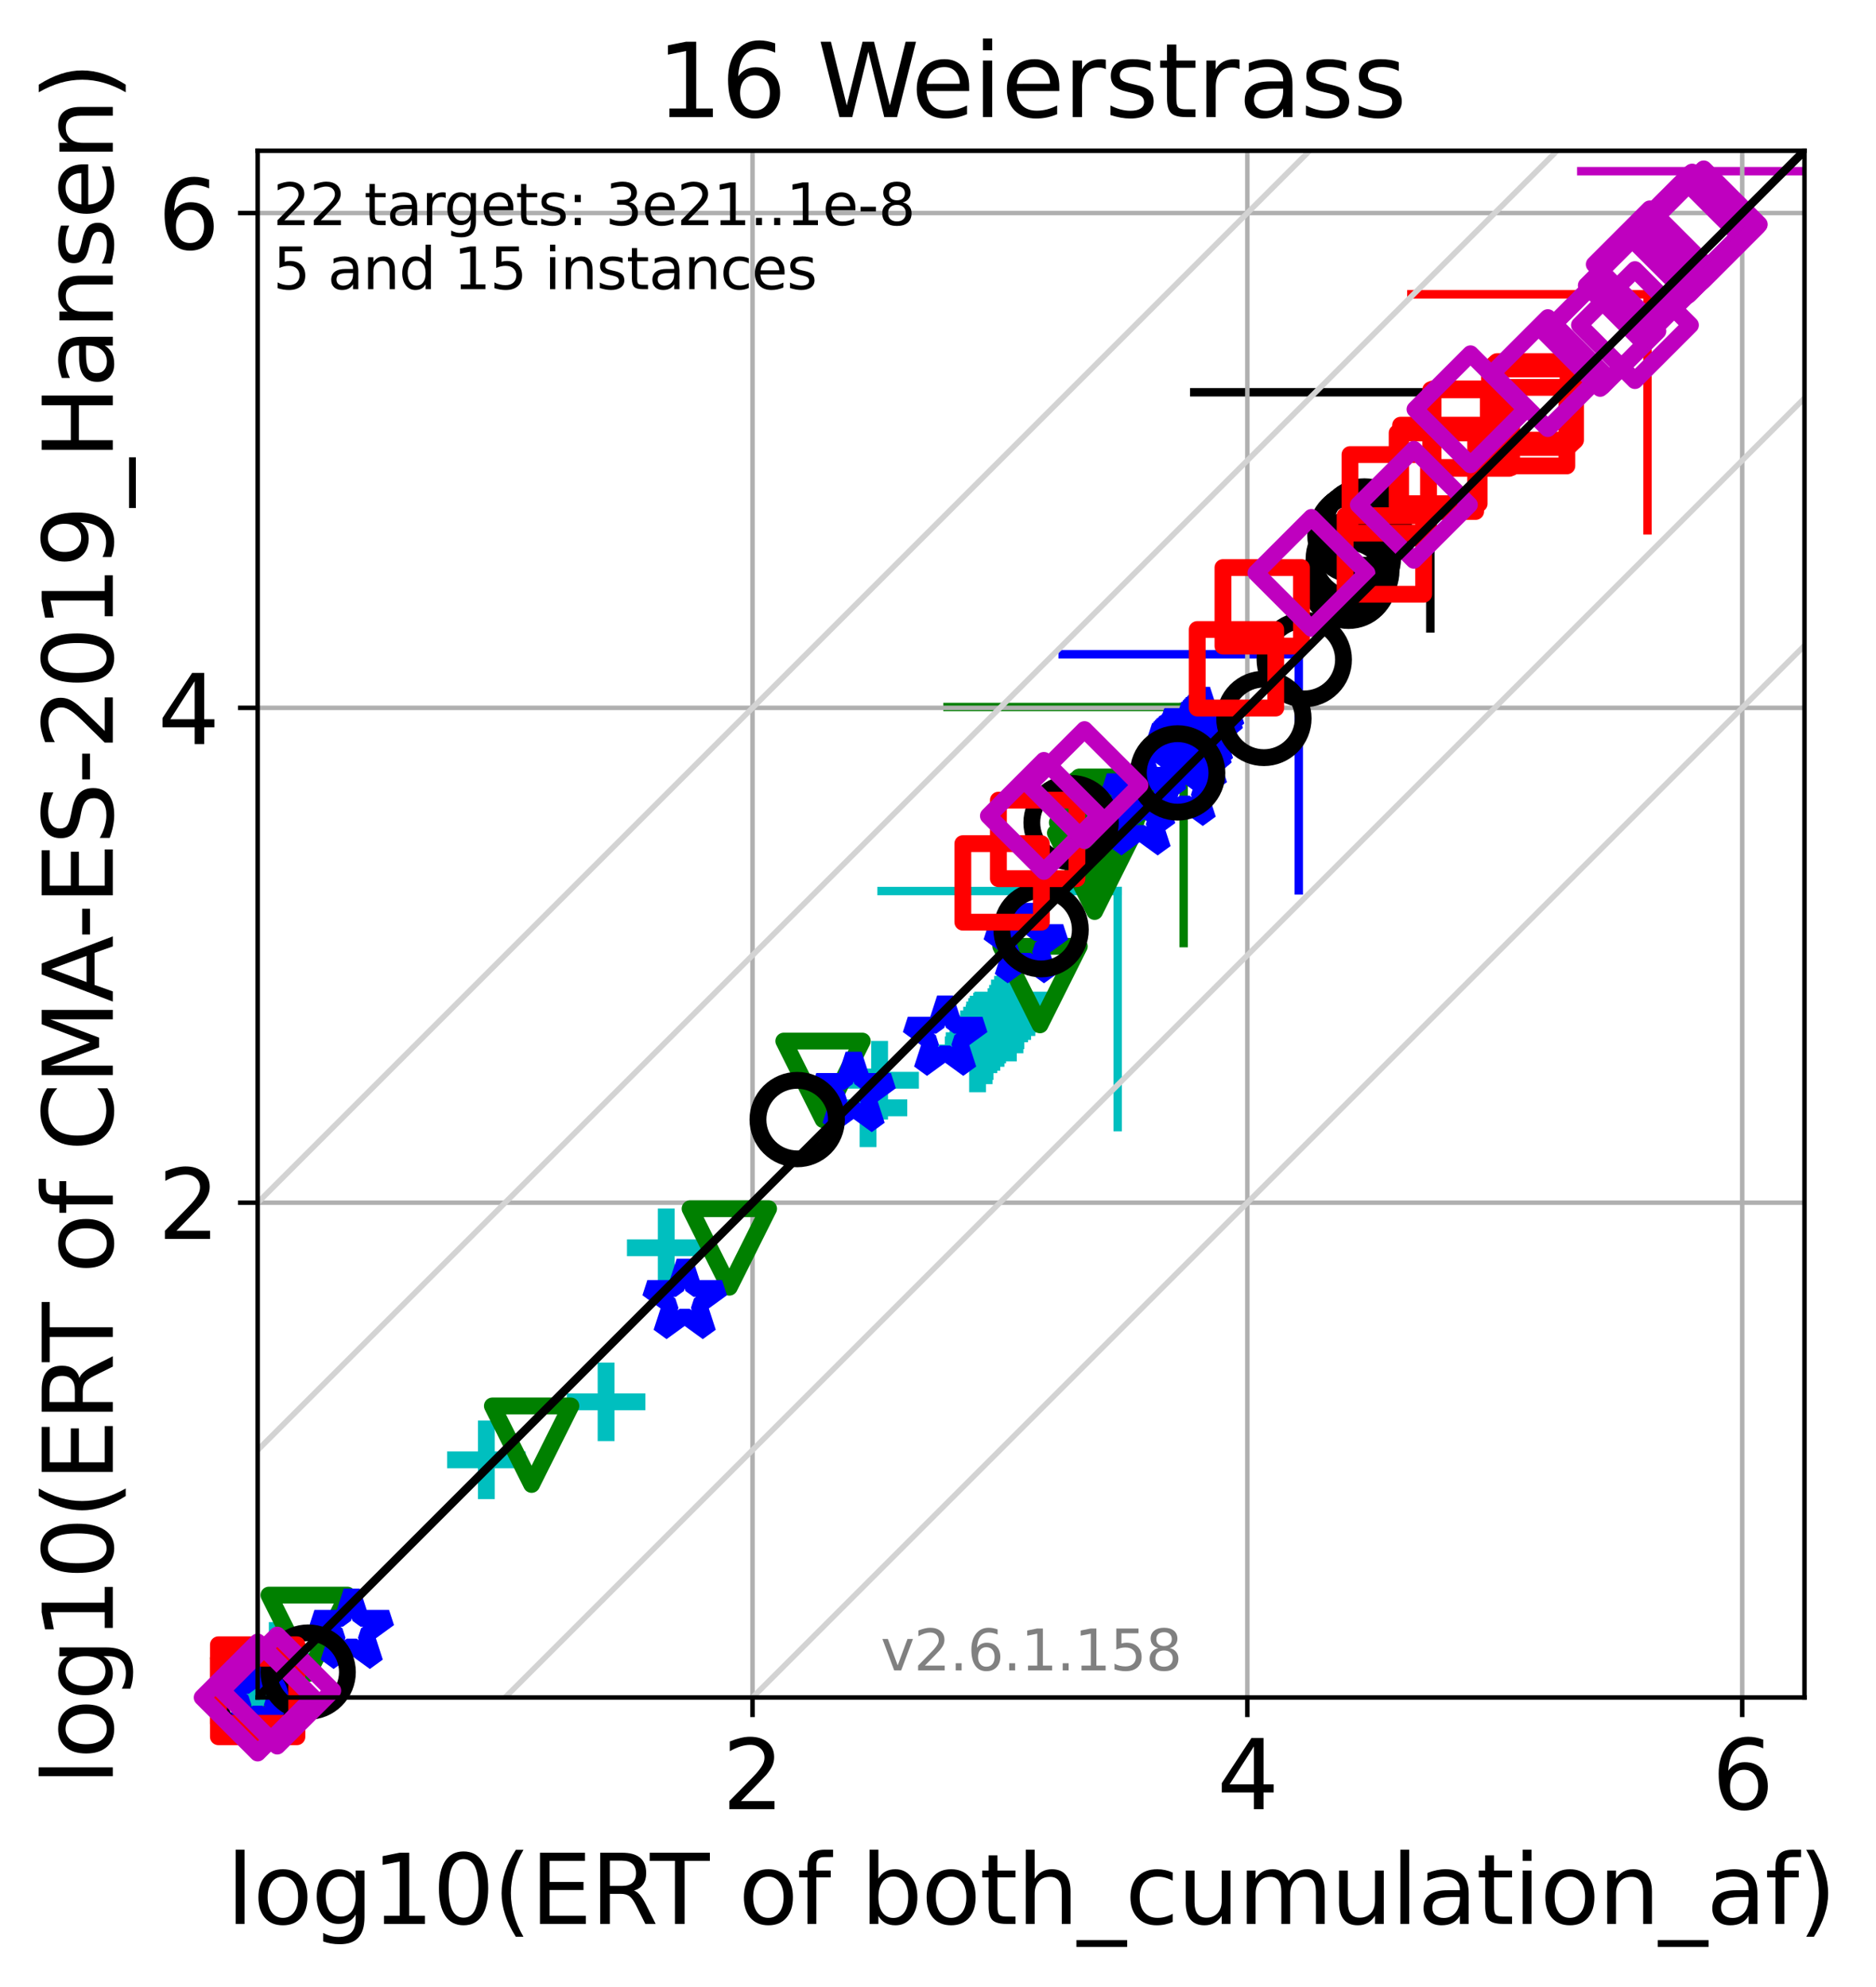 <?xml version="1.0" encoding="utf-8" standalone="no"?>
<!DOCTYPE svg PUBLIC "-//W3C//DTD SVG 1.1//EN"
  "http://www.w3.org/Graphics/SVG/1.1/DTD/svg11.dtd">
<svg xmlns:xlink="http://www.w3.org/1999/xlink" width="334.494pt" height="354.256pt" viewBox="0 0 334.494 354.256" xmlns="http://www.w3.org/2000/svg" version="1.1">
 <defs>
  <style type="text/css">*{stroke-linejoin: round; stroke-linecap: butt}</style>
 </defs>
 <g id="figure_1">
  <g id="patch_1">
   <path d="M 0 354.256 
L 334.494 354.256 
L 334.494 0 
L 0 0 
z
" style="fill: #ffffff"/>
  </g>
  <g id="axes_1">
   <g id="patch_2">
    <path d="M 45.942 302.677 
L 321.742 302.677 
L 321.742 26.877 
L 45.942 26.877 
z
" style="fill: #ffffff"/>
   </g>
   <g id="line2d_1">
    <path d="M 199.286 200.975 
L 199.286 158.878 
" clip-path="url(#pe7273e11bd)" style="fill: none; stroke: #00bfbf; stroke-width: 1.5; stroke-linecap: square"/>
   </g>
   <g id="line2d_2">
    <path d="M 157.189 158.878 
L 199.286 158.878 
" clip-path="url(#pe7273e11bd)" style="fill: none; stroke: #00bfbf; stroke-width: 1.5; stroke-linecap: square"/>
   </g>
   <g id="line2d_3">
    <path d="M 211.044 168.161 
L 211.044 126.064 
" clip-path="url(#pe7273e11bd)" style="fill: none; stroke: #008000; stroke-width: 1.5; stroke-linecap: square"/>
   </g>
   <g id="line2d_4">
    <path d="M 168.947 126.064 
L 211.044 126.064 
" clip-path="url(#pe7273e11bd)" style="fill: none; stroke: #008000; stroke-width: 1.5; stroke-linecap: square"/>
   </g>
   <g id="line2d_5">
    <path d="M 231.573 158.761 
L 231.573 116.664 
" clip-path="url(#pe7273e11bd)" style="fill: none; stroke: #0000ff; stroke-width: 1.5; stroke-linecap: square"/>
   </g>
   <g id="line2d_6">
    <path d="M 189.477 116.664 
L 231.573 116.664 
" clip-path="url(#pe7273e11bd)" style="fill: none; stroke: #0000ff; stroke-width: 1.5; stroke-linecap: square"/>
   </g>
   <g id="line2d_7">
    <path d="M 255.03 112.048 
L 255.03 69.951 
" clip-path="url(#pe7273e11bd)" style="fill: none; stroke: #000000; stroke-width: 1.5; stroke-linecap: square"/>
   </g>
   <g id="line2d_8">
    <path d="M 212.933 69.951 
L 255.03 69.951 
" clip-path="url(#pe7273e11bd)" style="fill: none; stroke: #000000; stroke-width: 1.5; stroke-linecap: square"/>
   </g>
   <g id="line2d_9">
    <path d="M 293.747 94.568 
L 293.747 52.471 
" clip-path="url(#pe7273e11bd)" style="fill: none; stroke: #ff0000; stroke-width: 1.5; stroke-linecap: square"/>
   </g>
   <g id="line2d_10">
    <path d="M 251.65 52.471 
L 293.747 52.471 
" clip-path="url(#pe7273e11bd)" style="fill: none; stroke: #ff0000; stroke-width: 1.5; stroke-linecap: square"/>
   </g>
   <g id="line2d_11">
    <path d="M 324.041 72.622 
L 324.041 30.525 
" clip-path="url(#pe7273e11bd)" style="fill: none; stroke: #bf00bf; stroke-width: 1.5; stroke-linecap: square"/>
   </g>
   <g id="line2d_12">
    <path d="M 281.944 30.525 
L 324.041 30.525 
" clip-path="url(#pe7273e11bd)" style="fill: none; stroke: #bf00bf; stroke-width: 1.5; stroke-linecap: square"/>
   </g>
   <g id="matplotlib.axis_1">
    <g id="xtick_1">
     <g id="line2d_13">
      <path d="M 134.173 302.677 
L 134.173 26.877 
" clip-path="url(#pe7273e11bd)" style="fill: none; stroke: #b0b0b0; stroke-width: 0.8; stroke-linecap: square"/>
     </g>
     <g id="line2d_14">
      <defs>
       <path id="m36f0581bdf" d="M 0 0 
L 0 3.5 
" style="stroke: #000000; stroke-width: 0.8"/>
      </defs>
      <g>
       <use xlink:href="#m36f0581bdf" x="134.173" y="302.677" style="stroke: #000000; stroke-width: 0.8"/>
      </g>
     </g>
     <g id="text_1">
      <!-- 2 -->
      <g transform="translate(128.765 322.595)scale(0.17 -0.17)">
       <defs>
        <path id="DejaVuSans-32" d="M 1228 531 
L 3431 531 
L 3431 0 
L 469 0 
L 469 531 
Q 828 903 1448 1529 
Q 2069 2156 2228 2338 
Q 2531 2678 2651 2914 
Q 2772 3150 2772 3378 
Q 2772 3750 2511 3984 
Q 2250 4219 1831 4219 
Q 1534 4219 1204 4116 
Q 875 4013 500 3803 
L 500 4441 
Q 881 4594 1212 4672 
Q 1544 4750 1819 4750 
Q 2544 4750 2975 4387 
Q 3406 4025 3406 3419 
Q 3406 3131 3298 2873 
Q 3191 2616 2906 2266 
Q 2828 2175 2409 1742 
Q 1991 1309 1228 531 
z
" transform="scale(0.016)"/>
       </defs>
       <use xlink:href="#DejaVuSans-32"/>
      </g>
     </g>
    </g>
    <g id="xtick_2">
     <g id="line2d_15">
      <path d="M 222.404 302.677 
L 222.404 26.877 
" clip-path="url(#pe7273e11bd)" style="fill: none; stroke: #b0b0b0; stroke-width: 0.8; stroke-linecap: square"/>
     </g>
     <g id="line2d_16">
      <g>
       <use xlink:href="#m36f0581bdf" x="222.404" y="302.677" style="stroke: #000000; stroke-width: 0.8"/>
      </g>
     </g>
     <g id="text_2">
      <!-- 4 -->
      <g transform="translate(216.996 322.595)scale(0.17 -0.17)">
       <defs>
        <path id="DejaVuSans-34" d="M 2419 4116 
L 825 1625 
L 2419 1625 
L 2419 4116 
z
M 2253 4666 
L 3047 4666 
L 3047 1625 
L 3713 1625 
L 3713 1100 
L 3047 1100 
L 3047 0 
L 2419 0 
L 2419 1100 
L 313 1100 
L 313 1709 
L 2253 4666 
z
" transform="scale(0.016)"/>
       </defs>
       <use xlink:href="#DejaVuSans-34"/>
      </g>
     </g>
    </g>
    <g id="xtick_3">
     <g id="line2d_17">
      <path d="M 310.635 302.677 
L 310.635 26.877 
" clip-path="url(#pe7273e11bd)" style="fill: none; stroke: #b0b0b0; stroke-width: 0.8; stroke-linecap: square"/>
     </g>
     <g id="line2d_18">
      <g>
       <use xlink:href="#m36f0581bdf" x="310.635" y="302.677" style="stroke: #000000; stroke-width: 0.8"/>
      </g>
     </g>
     <g id="text_3">
      <!-- 6 -->
      <g transform="translate(305.227 322.595)scale(0.17 -0.17)">
       <defs>
        <path id="DejaVuSans-36" d="M 2113 2584 
Q 1688 2584 1439 2293 
Q 1191 2003 1191 1497 
Q 1191 994 1439 701 
Q 1688 409 2113 409 
Q 2538 409 2786 701 
Q 3034 994 3034 1497 
Q 3034 2003 2786 2293 
Q 2538 2584 2113 2584 
z
M 3366 4563 
L 3366 3988 
Q 3128 4100 2886 4159 
Q 2644 4219 2406 4219 
Q 1781 4219 1451 3797 
Q 1122 3375 1075 2522 
Q 1259 2794 1537 2939 
Q 1816 3084 2150 3084 
Q 2853 3084 3261 2657 
Q 3669 2231 3669 1497 
Q 3669 778 3244 343 
Q 2819 -91 2113 -91 
Q 1303 -91 875 529 
Q 447 1150 447 2328 
Q 447 3434 972 4092 
Q 1497 4750 2381 4750 
Q 2619 4750 2861 4703 
Q 3103 4656 3366 4563 
z
" transform="scale(0.016)"/>
       </defs>
       <use xlink:href="#DejaVuSans-36"/>
      </g>
     </g>
    </g>
    <g id="text_4">
     <!-- log10(ERT of both_cumulation_af) -->
     <g transform="translate(40.39 343.047)scale(0.17 -0.17)">
      <defs>
       <path id="DejaVuSans-6c" d="M 603 4863 
L 1178 4863 
L 1178 0 
L 603 0 
L 603 4863 
z
" transform="scale(0.016)"/>
       <path id="DejaVuSans-6f" d="M 1959 3097 
Q 1497 3097 1228 2736 
Q 959 2375 959 1747 
Q 959 1119 1226 758 
Q 1494 397 1959 397 
Q 2419 397 2687 759 
Q 2956 1122 2956 1747 
Q 2956 2369 2687 2733 
Q 2419 3097 1959 3097 
z
M 1959 3584 
Q 2709 3584 3137 3096 
Q 3566 2609 3566 1747 
Q 3566 888 3137 398 
Q 2709 -91 1959 -91 
Q 1206 -91 779 398 
Q 353 888 353 1747 
Q 353 2609 779 3096 
Q 1206 3584 1959 3584 
z
" transform="scale(0.016)"/>
       <path id="DejaVuSans-67" d="M 2906 1791 
Q 2906 2416 2648 2759 
Q 2391 3103 1925 3103 
Q 1463 3103 1205 2759 
Q 947 2416 947 1791 
Q 947 1169 1205 825 
Q 1463 481 1925 481 
Q 2391 481 2648 825 
Q 2906 1169 2906 1791 
z
M 3481 434 
Q 3481 -459 3084 -895 
Q 2688 -1331 1869 -1331 
Q 1566 -1331 1297 -1286 
Q 1028 -1241 775 -1147 
L 775 -588 
Q 1028 -725 1275 -790 
Q 1522 -856 1778 -856 
Q 2344 -856 2625 -561 
Q 2906 -266 2906 331 
L 2906 616 
Q 2728 306 2450 153 
Q 2172 0 1784 0 
Q 1141 0 747 490 
Q 353 981 353 1791 
Q 353 2603 747 3093 
Q 1141 3584 1784 3584 
Q 2172 3584 2450 3431 
Q 2728 3278 2906 2969 
L 2906 3500 
L 3481 3500 
L 3481 434 
z
" transform="scale(0.016)"/>
       <path id="DejaVuSans-31" d="M 794 531 
L 1825 531 
L 1825 4091 
L 703 3866 
L 703 4441 
L 1819 4666 
L 2450 4666 
L 2450 531 
L 3481 531 
L 3481 0 
L 794 0 
L 794 531 
z
" transform="scale(0.016)"/>
       <path id="DejaVuSans-30" d="M 2034 4250 
Q 1547 4250 1301 3770 
Q 1056 3291 1056 2328 
Q 1056 1369 1301 889 
Q 1547 409 2034 409 
Q 2525 409 2770 889 
Q 3016 1369 3016 2328 
Q 3016 3291 2770 3770 
Q 2525 4250 2034 4250 
z
M 2034 4750 
Q 2819 4750 3233 4129 
Q 3647 3509 3647 2328 
Q 3647 1150 3233 529 
Q 2819 -91 2034 -91 
Q 1250 -91 836 529 
Q 422 1150 422 2328 
Q 422 3509 836 4129 
Q 1250 4750 2034 4750 
z
" transform="scale(0.016)"/>
       <path id="DejaVuSans-28" d="M 1984 4856 
Q 1566 4138 1362 3434 
Q 1159 2731 1159 2009 
Q 1159 1288 1364 580 
Q 1569 -128 1984 -844 
L 1484 -844 
Q 1016 -109 783 600 
Q 550 1309 550 2009 
Q 550 2706 781 3412 
Q 1013 4119 1484 4856 
L 1984 4856 
z
" transform="scale(0.016)"/>
       <path id="DejaVuSans-45" d="M 628 4666 
L 3578 4666 
L 3578 4134 
L 1259 4134 
L 1259 2753 
L 3481 2753 
L 3481 2222 
L 1259 2222 
L 1259 531 
L 3634 531 
L 3634 0 
L 628 0 
L 628 4666 
z
" transform="scale(0.016)"/>
       <path id="DejaVuSans-52" d="M 2841 2188 
Q 3044 2119 3236 1894 
Q 3428 1669 3622 1275 
L 4263 0 
L 3584 0 
L 2988 1197 
Q 2756 1666 2539 1819 
Q 2322 1972 1947 1972 
L 1259 1972 
L 1259 0 
L 628 0 
L 628 4666 
L 2053 4666 
Q 2853 4666 3247 4331 
Q 3641 3997 3641 3322 
Q 3641 2881 3436 2590 
Q 3231 2300 2841 2188 
z
M 1259 4147 
L 1259 2491 
L 2053 2491 
Q 2509 2491 2742 2702 
Q 2975 2913 2975 3322 
Q 2975 3731 2742 3939 
Q 2509 4147 2053 4147 
L 1259 4147 
z
" transform="scale(0.016)"/>
       <path id="DejaVuSans-54" d="M -19 4666 
L 3928 4666 
L 3928 4134 
L 2272 4134 
L 2272 0 
L 1638 0 
L 1638 4134 
L -19 4134 
L -19 4666 
z
" transform="scale(0.016)"/>
       <path id="DejaVuSans-20" transform="scale(0.016)"/>
       <path id="DejaVuSans-66" d="M 2375 4863 
L 2375 4384 
L 1825 4384 
Q 1516 4384 1395 4259 
Q 1275 4134 1275 3809 
L 1275 3500 
L 2222 3500 
L 2222 3053 
L 1275 3053 
L 1275 0 
L 697 0 
L 697 3053 
L 147 3053 
L 147 3500 
L 697 3500 
L 697 3744 
Q 697 4328 969 4595 
Q 1241 4863 1831 4863 
L 2375 4863 
z
" transform="scale(0.016)"/>
       <path id="DejaVuSans-62" d="M 3116 1747 
Q 3116 2381 2855 2742 
Q 2594 3103 2138 3103 
Q 1681 3103 1420 2742 
Q 1159 2381 1159 1747 
Q 1159 1113 1420 752 
Q 1681 391 2138 391 
Q 2594 391 2855 752 
Q 3116 1113 3116 1747 
z
M 1159 2969 
Q 1341 3281 1617 3432 
Q 1894 3584 2278 3584 
Q 2916 3584 3314 3078 
Q 3713 2572 3713 1747 
Q 3713 922 3314 415 
Q 2916 -91 2278 -91 
Q 1894 -91 1617 61 
Q 1341 213 1159 525 
L 1159 0 
L 581 0 
L 581 4863 
L 1159 4863 
L 1159 2969 
z
" transform="scale(0.016)"/>
       <path id="DejaVuSans-74" d="M 1172 4494 
L 1172 3500 
L 2356 3500 
L 2356 3053 
L 1172 3053 
L 1172 1153 
Q 1172 725 1289 603 
Q 1406 481 1766 481 
L 2356 481 
L 2356 0 
L 1766 0 
Q 1100 0 847 248 
Q 594 497 594 1153 
L 594 3053 
L 172 3053 
L 172 3500 
L 594 3500 
L 594 4494 
L 1172 4494 
z
" transform="scale(0.016)"/>
       <path id="DejaVuSans-68" d="M 3513 2113 
L 3513 0 
L 2938 0 
L 2938 2094 
Q 2938 2591 2744 2837 
Q 2550 3084 2163 3084 
Q 1697 3084 1428 2787 
Q 1159 2491 1159 1978 
L 1159 0 
L 581 0 
L 581 4863 
L 1159 4863 
L 1159 2956 
Q 1366 3272 1645 3428 
Q 1925 3584 2291 3584 
Q 2894 3584 3203 3211 
Q 3513 2838 3513 2113 
z
" transform="scale(0.016)"/>
       <path id="DejaVuSans-5f" d="M 3263 -1063 
L 3263 -1509 
L -63 -1509 
L -63 -1063 
L 3263 -1063 
z
" transform="scale(0.016)"/>
       <path id="DejaVuSans-63" d="M 3122 3366 
L 3122 2828 
Q 2878 2963 2633 3030 
Q 2388 3097 2138 3097 
Q 1578 3097 1268 2742 
Q 959 2388 959 1747 
Q 959 1106 1268 751 
Q 1578 397 2138 397 
Q 2388 397 2633 464 
Q 2878 531 3122 666 
L 3122 134 
Q 2881 22 2623 -34 
Q 2366 -91 2075 -91 
Q 1284 -91 818 406 
Q 353 903 353 1747 
Q 353 2603 823 3093 
Q 1294 3584 2113 3584 
Q 2378 3584 2631 3529 
Q 2884 3475 3122 3366 
z
" transform="scale(0.016)"/>
       <path id="DejaVuSans-75" d="M 544 1381 
L 544 3500 
L 1119 3500 
L 1119 1403 
Q 1119 906 1312 657 
Q 1506 409 1894 409 
Q 2359 409 2629 706 
Q 2900 1003 2900 1516 
L 2900 3500 
L 3475 3500 
L 3475 0 
L 2900 0 
L 2900 538 
Q 2691 219 2414 64 
Q 2138 -91 1772 -91 
Q 1169 -91 856 284 
Q 544 659 544 1381 
z
M 1991 3584 
L 1991 3584 
z
" transform="scale(0.016)"/>
       <path id="DejaVuSans-6d" d="M 3328 2828 
Q 3544 3216 3844 3400 
Q 4144 3584 4550 3584 
Q 5097 3584 5394 3201 
Q 5691 2819 5691 2113 
L 5691 0 
L 5113 0 
L 5113 2094 
Q 5113 2597 4934 2840 
Q 4756 3084 4391 3084 
Q 3944 3084 3684 2787 
Q 3425 2491 3425 1978 
L 3425 0 
L 2847 0 
L 2847 2094 
Q 2847 2600 2669 2842 
Q 2491 3084 2119 3084 
Q 1678 3084 1418 2786 
Q 1159 2488 1159 1978 
L 1159 0 
L 581 0 
L 581 3500 
L 1159 3500 
L 1159 2956 
Q 1356 3278 1631 3431 
Q 1906 3584 2284 3584 
Q 2666 3584 2933 3390 
Q 3200 3197 3328 2828 
z
" transform="scale(0.016)"/>
       <path id="DejaVuSans-61" d="M 2194 1759 
Q 1497 1759 1228 1600 
Q 959 1441 959 1056 
Q 959 750 1161 570 
Q 1363 391 1709 391 
Q 2188 391 2477 730 
Q 2766 1069 2766 1631 
L 2766 1759 
L 2194 1759 
z
M 3341 1997 
L 3341 0 
L 2766 0 
L 2766 531 
Q 2569 213 2275 61 
Q 1981 -91 1556 -91 
Q 1019 -91 701 211 
Q 384 513 384 1019 
Q 384 1609 779 1909 
Q 1175 2209 1959 2209 
L 2766 2209 
L 2766 2266 
Q 2766 2663 2505 2880 
Q 2244 3097 1772 3097 
Q 1472 3097 1187 3025 
Q 903 2953 641 2809 
L 641 3341 
Q 956 3463 1253 3523 
Q 1550 3584 1831 3584 
Q 2591 3584 2966 3190 
Q 3341 2797 3341 1997 
z
" transform="scale(0.016)"/>
       <path id="DejaVuSans-69" d="M 603 3500 
L 1178 3500 
L 1178 0 
L 603 0 
L 603 3500 
z
M 603 4863 
L 1178 4863 
L 1178 4134 
L 603 4134 
L 603 4863 
z
" transform="scale(0.016)"/>
       <path id="DejaVuSans-6e" d="M 3513 2113 
L 3513 0 
L 2938 0 
L 2938 2094 
Q 2938 2591 2744 2837 
Q 2550 3084 2163 3084 
Q 1697 3084 1428 2787 
Q 1159 2491 1159 1978 
L 1159 0 
L 581 0 
L 581 3500 
L 1159 3500 
L 1159 2956 
Q 1366 3272 1645 3428 
Q 1925 3584 2291 3584 
Q 2894 3584 3203 3211 
Q 3513 2838 3513 2113 
z
" transform="scale(0.016)"/>
       <path id="DejaVuSans-29" d="M 513 4856 
L 1013 4856 
Q 1481 4119 1714 3412 
Q 1947 2706 1947 2009 
Q 1947 1309 1714 600 
Q 1481 -109 1013 -844 
L 513 -844 
Q 928 -128 1133 580 
Q 1338 1288 1338 2009 
Q 1338 2731 1133 3434 
Q 928 4138 513 4856 
z
" transform="scale(0.016)"/>
      </defs>
      <use xlink:href="#DejaVuSans-6c"/>
      <use xlink:href="#DejaVuSans-6f" x="27.783"/>
      <use xlink:href="#DejaVuSans-67" x="88.965"/>
      <use xlink:href="#DejaVuSans-31" x="152.441"/>
      <use xlink:href="#DejaVuSans-30" x="216.064"/>
      <use xlink:href="#DejaVuSans-28" x="279.688"/>
      <use xlink:href="#DejaVuSans-45" x="318.701"/>
      <use xlink:href="#DejaVuSans-52" x="381.885"/>
      <use xlink:href="#DejaVuSans-54" x="444.117"/>
      <use xlink:href="#DejaVuSans-20" x="505.201"/>
      <use xlink:href="#DejaVuSans-6f" x="536.988"/>
      <use xlink:href="#DejaVuSans-66" x="598.17"/>
      <use xlink:href="#DejaVuSans-20" x="633.375"/>
      <use xlink:href="#DejaVuSans-62" x="665.162"/>
      <use xlink:href="#DejaVuSans-6f" x="728.639"/>
      <use xlink:href="#DejaVuSans-74" x="789.82"/>
      <use xlink:href="#DejaVuSans-68" x="829.029"/>
      <use xlink:href="#DejaVuSans-5f" x="892.408"/>
      <use xlink:href="#DejaVuSans-63" x="942.408"/>
      <use xlink:href="#DejaVuSans-75" x="997.389"/>
      <use xlink:href="#DejaVuSans-6d" x="1060.768"/>
      <use xlink:href="#DejaVuSans-75" x="1158.18"/>
      <use xlink:href="#DejaVuSans-6c" x="1221.559"/>
      <use xlink:href="#DejaVuSans-61" x="1249.342"/>
      <use xlink:href="#DejaVuSans-74" x="1310.621"/>
      <use xlink:href="#DejaVuSans-69" x="1349.83"/>
      <use xlink:href="#DejaVuSans-6f" x="1377.613"/>
      <use xlink:href="#DejaVuSans-6e" x="1438.795"/>
      <use xlink:href="#DejaVuSans-5f" x="1502.174"/>
      <use xlink:href="#DejaVuSans-61" x="1552.174"/>
      <use xlink:href="#DejaVuSans-66" x="1613.453"/>
      <use xlink:href="#DejaVuSans-29" x="1648.658"/>
     </g>
    </g>
   </g>
   <g id="matplotlib.axis_2">
    <g id="ytick_1">
     <g id="line2d_19">
      <path d="M 45.942 214.446 
L 321.742 214.446 
" clip-path="url(#pe7273e11bd)" style="fill: none; stroke: #b0b0b0; stroke-width: 0.8; stroke-linecap: square"/>
     </g>
     <g id="line2d_20">
      <defs>
       <path id="mf1c62b281d" d="M 0 0 
L -3.5 0 
" style="stroke: #000000; stroke-width: 0.8"/>
      </defs>
      <g>
       <use xlink:href="#mf1c62b281d" x="45.942" y="214.446" style="stroke: #000000; stroke-width: 0.8"/>
      </g>
     </g>
     <g id="text_5">
      <!-- 2 -->
      <g transform="translate(28.126 220.905)scale(0.17 -0.17)">
       <use xlink:href="#DejaVuSans-32"/>
      </g>
     </g>
    </g>
    <g id="ytick_2">
     <g id="line2d_21">
      <path d="M 45.942 126.215 
L 321.742 126.215 
" clip-path="url(#pe7273e11bd)" style="fill: none; stroke: #b0b0b0; stroke-width: 0.8; stroke-linecap: square"/>
     </g>
     <g id="line2d_22">
      <g>
       <use xlink:href="#mf1c62b281d" x="45.942" y="126.215" style="stroke: #000000; stroke-width: 0.8"/>
      </g>
     </g>
     <g id="text_6">
      <!-- 4 -->
      <g transform="translate(28.126 132.674)scale(0.17 -0.17)">
       <use xlink:href="#DejaVuSans-34"/>
      </g>
     </g>
    </g>
    <g id="ytick_3">
     <g id="line2d_23">
      <path d="M 45.942 37.984 
L 321.742 37.984 
" clip-path="url(#pe7273e11bd)" style="fill: none; stroke: #b0b0b0; stroke-width: 0.8; stroke-linecap: square"/>
     </g>
     <g id="line2d_24">
      <g>
       <use xlink:href="#mf1c62b281d" x="45.942" y="37.984" style="stroke: #000000; stroke-width: 0.8"/>
      </g>
     </g>
     <g id="text_7">
      <!-- 6 -->
      <g transform="translate(28.126 44.443)scale(0.17 -0.17)">
       <use xlink:href="#DejaVuSans-36"/>
      </g>
     </g>
    </g>
    <g id="text_8">
     <!-- log10(ERT of CMA-ES-2019_Hansen) -->
     <g transform="translate(20.117 318.342)rotate(-90)scale(0.17 -0.17)">
      <defs>
       <path id="DejaVuSans-43" d="M 4122 4306 
L 4122 3641 
Q 3803 3938 3442 4084 
Q 3081 4231 2675 4231 
Q 1875 4231 1450 3742 
Q 1025 3253 1025 2328 
Q 1025 1406 1450 917 
Q 1875 428 2675 428 
Q 3081 428 3442 575 
Q 3803 722 4122 1019 
L 4122 359 
Q 3791 134 3420 21 
Q 3050 -91 2638 -91 
Q 1578 -91 968 557 
Q 359 1206 359 2328 
Q 359 3453 968 4101 
Q 1578 4750 2638 4750 
Q 3056 4750 3426 4639 
Q 3797 4528 4122 4306 
z
" transform="scale(0.016)"/>
       <path id="DejaVuSans-4d" d="M 628 4666 
L 1569 4666 
L 2759 1491 
L 3956 4666 
L 4897 4666 
L 4897 0 
L 4281 0 
L 4281 4097 
L 3078 897 
L 2444 897 
L 1241 4097 
L 1241 0 
L 628 0 
L 628 4666 
z
" transform="scale(0.016)"/>
       <path id="DejaVuSans-41" d="M 2188 4044 
L 1331 1722 
L 3047 1722 
L 2188 4044 
z
M 1831 4666 
L 2547 4666 
L 4325 0 
L 3669 0 
L 3244 1197 
L 1141 1197 
L 716 0 
L 50 0 
L 1831 4666 
z
" transform="scale(0.016)"/>
       <path id="DejaVuSans-2d" d="M 313 2009 
L 1997 2009 
L 1997 1497 
L 313 1497 
L 313 2009 
z
" transform="scale(0.016)"/>
       <path id="DejaVuSans-53" d="M 3425 4513 
L 3425 3897 
Q 3066 4069 2747 4153 
Q 2428 4238 2131 4238 
Q 1616 4238 1336 4038 
Q 1056 3838 1056 3469 
Q 1056 3159 1242 3001 
Q 1428 2844 1947 2747 
L 2328 2669 
Q 3034 2534 3370 2195 
Q 3706 1856 3706 1288 
Q 3706 609 3251 259 
Q 2797 -91 1919 -91 
Q 1588 -91 1214 -16 
Q 841 59 441 206 
L 441 856 
Q 825 641 1194 531 
Q 1563 422 1919 422 
Q 2459 422 2753 634 
Q 3047 847 3047 1241 
Q 3047 1584 2836 1778 
Q 2625 1972 2144 2069 
L 1759 2144 
Q 1053 2284 737 2584 
Q 422 2884 422 3419 
Q 422 4038 858 4394 
Q 1294 4750 2059 4750 
Q 2388 4750 2728 4690 
Q 3069 4631 3425 4513 
z
" transform="scale(0.016)"/>
       <path id="DejaVuSans-39" d="M 703 97 
L 703 672 
Q 941 559 1184 500 
Q 1428 441 1663 441 
Q 2288 441 2617 861 
Q 2947 1281 2994 2138 
Q 2813 1869 2534 1725 
Q 2256 1581 1919 1581 
Q 1219 1581 811 2004 
Q 403 2428 403 3163 
Q 403 3881 828 4315 
Q 1253 4750 1959 4750 
Q 2769 4750 3195 4129 
Q 3622 3509 3622 2328 
Q 3622 1225 3098 567 
Q 2575 -91 1691 -91 
Q 1453 -91 1209 -44 
Q 966 3 703 97 
z
M 1959 2075 
Q 2384 2075 2632 2365 
Q 2881 2656 2881 3163 
Q 2881 3666 2632 3958 
Q 2384 4250 1959 4250 
Q 1534 4250 1286 3958 
Q 1038 3666 1038 3163 
Q 1038 2656 1286 2365 
Q 1534 2075 1959 2075 
z
" transform="scale(0.016)"/>
       <path id="DejaVuSans-48" d="M 628 4666 
L 1259 4666 
L 1259 2753 
L 3553 2753 
L 3553 4666 
L 4184 4666 
L 4184 0 
L 3553 0 
L 3553 2222 
L 1259 2222 
L 1259 0 
L 628 0 
L 628 4666 
z
" transform="scale(0.016)"/>
       <path id="DejaVuSans-73" d="M 2834 3397 
L 2834 2853 
Q 2591 2978 2328 3040 
Q 2066 3103 1784 3103 
Q 1356 3103 1142 2972 
Q 928 2841 928 2578 
Q 928 2378 1081 2264 
Q 1234 2150 1697 2047 
L 1894 2003 
Q 2506 1872 2764 1633 
Q 3022 1394 3022 966 
Q 3022 478 2636 193 
Q 2250 -91 1575 -91 
Q 1294 -91 989 -36 
Q 684 19 347 128 
L 347 722 
Q 666 556 975 473 
Q 1284 391 1588 391 
Q 1994 391 2212 530 
Q 2431 669 2431 922 
Q 2431 1156 2273 1281 
Q 2116 1406 1581 1522 
L 1381 1569 
Q 847 1681 609 1914 
Q 372 2147 372 2553 
Q 372 3047 722 3315 
Q 1072 3584 1716 3584 
Q 2034 3584 2315 3537 
Q 2597 3491 2834 3397 
z
" transform="scale(0.016)"/>
       <path id="DejaVuSans-65" d="M 3597 1894 
L 3597 1613 
L 953 1613 
Q 991 1019 1311 708 
Q 1631 397 2203 397 
Q 2534 397 2845 478 
Q 3156 559 3463 722 
L 3463 178 
Q 3153 47 2828 -22 
Q 2503 -91 2169 -91 
Q 1331 -91 842 396 
Q 353 884 353 1716 
Q 353 2575 817 3079 
Q 1281 3584 2069 3584 
Q 2775 3584 3186 3129 
Q 3597 2675 3597 1894 
z
M 3022 2063 
Q 3016 2534 2758 2815 
Q 2500 3097 2075 3097 
Q 1594 3097 1305 2825 
Q 1016 2553 972 2059 
L 3022 2063 
z
" transform="scale(0.016)"/>
      </defs>
      <use xlink:href="#DejaVuSans-6c"/>
      <use xlink:href="#DejaVuSans-6f" x="27.783"/>
      <use xlink:href="#DejaVuSans-67" x="88.965"/>
      <use xlink:href="#DejaVuSans-31" x="152.441"/>
      <use xlink:href="#DejaVuSans-30" x="216.064"/>
      <use xlink:href="#DejaVuSans-28" x="279.688"/>
      <use xlink:href="#DejaVuSans-45" x="318.701"/>
      <use xlink:href="#DejaVuSans-52" x="381.885"/>
      <use xlink:href="#DejaVuSans-54" x="444.117"/>
      <use xlink:href="#DejaVuSans-20" x="505.201"/>
      <use xlink:href="#DejaVuSans-6f" x="536.988"/>
      <use xlink:href="#DejaVuSans-66" x="598.17"/>
      <use xlink:href="#DejaVuSans-20" x="633.375"/>
      <use xlink:href="#DejaVuSans-43" x="665.162"/>
      <use xlink:href="#DejaVuSans-4d" x="734.986"/>
      <use xlink:href="#DejaVuSans-41" x="821.266"/>
      <use xlink:href="#DejaVuSans-2d" x="887.424"/>
      <use xlink:href="#DejaVuSans-45" x="923.508"/>
      <use xlink:href="#DejaVuSans-53" x="986.691"/>
      <use xlink:href="#DejaVuSans-2d" x="1050.168"/>
      <use xlink:href="#DejaVuSans-32" x="1086.252"/>
      <use xlink:href="#DejaVuSans-30" x="1149.875"/>
      <use xlink:href="#DejaVuSans-31" x="1213.498"/>
      <use xlink:href="#DejaVuSans-39" x="1277.121"/>
      <use xlink:href="#DejaVuSans-5f" x="1340.744"/>
      <use xlink:href="#DejaVuSans-48" x="1390.744"/>
      <use xlink:href="#DejaVuSans-61" x="1465.939"/>
      <use xlink:href="#DejaVuSans-6e" x="1527.219"/>
      <use xlink:href="#DejaVuSans-73" x="1590.598"/>
      <use xlink:href="#DejaVuSans-65" x="1642.697"/>
      <use xlink:href="#DejaVuSans-6e" x="1704.221"/>
      <use xlink:href="#DejaVuSans-29" x="1767.6"/>
     </g>
    </g>
   </g>
   <g id="line2d_25">
    <defs>
     <path id="mcfe0d6ac28" d="M -7 0 
L 7 0 
M 0 7 
L 0 -7 
" style="stroke: #00bfbf; stroke-width: 3"/>
    </defs>
    <g>
     <use xlink:href="#mcfe0d6ac28" x="45.942" y="302.677" style="fill-opacity: 0; stroke: #00bfbf; stroke-width: 3"/>
     <use xlink:href="#mcfe0d6ac28" x="49.435" y="296.231" style="fill-opacity: 0; stroke: #00bfbf; stroke-width: 3"/>
     <use xlink:href="#mcfe0d6ac28" x="86.717" y="260.299" style="fill-opacity: 0; stroke: #00bfbf; stroke-width: 3"/>
     <use xlink:href="#mcfe0d6ac28" x="108.067" y="249.96" style="fill-opacity: 0; stroke: #00bfbf; stroke-width: 3"/>
     <use xlink:href="#mcfe0d6ac28" x="118.789" y="222.485" style="fill-opacity: 0; stroke: #00bfbf; stroke-width: 3"/>
     <use xlink:href="#mcfe0d6ac28" x="154.769" y="197.535" style="fill-opacity: 0; stroke: #00bfbf; stroke-width: 3"/>
     <use xlink:href="#mcfe0d6ac28" x="156.837" y="192.613" style="fill-opacity: 0; stroke: #00bfbf; stroke-width: 3"/>
     <use xlink:href="#mcfe0d6ac28" x="174.299" y="187.752" style="fill-opacity: 0; stroke: #00bfbf; stroke-width: 3"/>
     <use xlink:href="#mcfe0d6ac28" x="175.466" y="186.311" style="fill-opacity: 0; stroke: #00bfbf; stroke-width: 3"/>
     <use xlink:href="#mcfe0d6ac28" x="175.634" y="185.564" style="fill-opacity: 0; stroke: #00bfbf; stroke-width: 3"/>
     <use xlink:href="#mcfe0d6ac28" x="176.312" y="184.345" style="fill-opacity: 0; stroke: #00bfbf; stroke-width: 3"/>
     <use xlink:href="#mcfe0d6ac28" x="176.849" y="183.914" style="fill-opacity: 0; stroke: #00bfbf; stroke-width: 3"/>
     <use xlink:href="#mcfe0d6ac28" x="177.594" y="183.219" style="fill-opacity: 0; stroke: #00bfbf; stroke-width: 3"/>
     <use xlink:href="#mcfe0d6ac28" x="177.874" y="182.613" style="fill-opacity: 0; stroke: #00bfbf; stroke-width: 3"/>
     <use xlink:href="#mcfe0d6ac28" x="178.2" y="181.669" style="fill-opacity: 0; stroke: #00bfbf; stroke-width: 3"/>
     <use xlink:href="#mcfe0d6ac28" x="178.743" y="181.009" style="fill-opacity: 0; stroke: #00bfbf; stroke-width: 3"/>
     <use xlink:href="#mcfe0d6ac28" x="179.187" y="180.624" style="fill-opacity: 0; stroke: #00bfbf; stroke-width: 3"/>
     <use xlink:href="#mcfe0d6ac28" x="179.274" y="180.084" style="fill-opacity: 0; stroke: #00bfbf; stroke-width: 3"/>
     <use xlink:href="#mcfe0d6ac28" x="179.638" y="179.485" style="fill-opacity: 0; stroke: #00bfbf; stroke-width: 3"/>
     <use xlink:href="#mcfe0d6ac28" x="179.908" y="179.047" style="fill-opacity: 0; stroke: #00bfbf; stroke-width: 3"/>
     <use xlink:href="#mcfe0d6ac28" x="180.521" y="178.521" style="fill-opacity: 0; stroke: #00bfbf; stroke-width: 3"/>
     <use xlink:href="#mcfe0d6ac28" x="180.728" y="178.326" style="fill-opacity: 0; stroke: #00bfbf; stroke-width: 3"/>
    </g>
   </g>
   <g id="line2d_26">
    <defs>
     <path id="m225795f766" d="M -0 7 
L 7 -7 
L -7 -7 
z
" style="stroke: #008000; stroke-width: 3; stroke-linejoin: miter"/>
    </defs>
    <g>
     <use xlink:href="#m225795f766" x="45.942" y="302.677" style="fill-opacity: 0; stroke: #008000; stroke-width: 3; stroke-linejoin: miter"/>
     <use xlink:href="#m225795f766" x="54.947" y="291.416" style="fill-opacity: 0; stroke: #008000; stroke-width: 3; stroke-linejoin: miter"/>
     <use xlink:href="#m225795f766" x="94.787" y="257.688" style="fill-opacity: 0; stroke: #008000; stroke-width: 3; stroke-linejoin: miter"/>
     <use xlink:href="#m225795f766" x="130.041" y="222.523" style="fill-opacity: 0; stroke: #008000; stroke-width: 3; stroke-linejoin: miter"/>
     <use xlink:href="#m225795f766" x="146.751" y="192.63" style="fill-opacity: 0; stroke: #008000; stroke-width: 3; stroke-linejoin: miter"/>
     <use xlink:href="#m225795f766" x="185.434" y="175.739" style="fill-opacity: 0; stroke: #008000; stroke-width: 3; stroke-linejoin: miter"/>
     <use xlink:href="#m225795f766" x="195.173" y="155.529" style="fill-opacity: 0; stroke: #008000; stroke-width: 3; stroke-linejoin: miter"/>
     <use xlink:href="#m225795f766" x="195.515" y="153.67" style="fill-opacity: 0; stroke: #008000; stroke-width: 3; stroke-linejoin: miter"/>
     <use xlink:href="#m225795f766" x="196.08" y="149.292" style="fill-opacity: 0; stroke: #008000; stroke-width: 3; stroke-linejoin: miter"/>
     <use xlink:href="#m225795f766" x="196.319" y="149.038" style="fill-opacity: 0; stroke: #008000; stroke-width: 3; stroke-linejoin: miter"/>
     <use xlink:href="#m225795f766" x="196.688" y="148.189" style="fill-opacity: 0; stroke: #008000; stroke-width: 3; stroke-linejoin: miter"/>
     <use xlink:href="#m225795f766" x="196.952" y="147.955" style="fill-opacity: 0; stroke: #008000; stroke-width: 3; stroke-linejoin: miter"/>
     <use xlink:href="#m225795f766" x="197.207" y="147.584" style="fill-opacity: 0; stroke: #008000; stroke-width: 3; stroke-linejoin: miter"/>
     <use xlink:href="#m225795f766" x="197.417" y="147.369" style="fill-opacity: 0; stroke: #008000; stroke-width: 3; stroke-linejoin: miter"/>
     <use xlink:href="#m225795f766" x="197.788" y="147.065" style="fill-opacity: 0; stroke: #008000; stroke-width: 3; stroke-linejoin: miter"/>
     <use xlink:href="#m225795f766" x="198.105" y="146.844" style="fill-opacity: 0; stroke: #008000; stroke-width: 3; stroke-linejoin: miter"/>
     <use xlink:href="#m225795f766" x="198.354" y="146.535" style="fill-opacity: 0; stroke: #008000; stroke-width: 3; stroke-linejoin: miter"/>
     <use xlink:href="#m225795f766" x="198.535" y="146.321" style="fill-opacity: 0; stroke: #008000; stroke-width: 3; stroke-linejoin: miter"/>
     <use xlink:href="#m225795f766" x="198.795" y="146.062" style="fill-opacity: 0; stroke: #008000; stroke-width: 3; stroke-linejoin: miter"/>
     <use xlink:href="#m225795f766" x="199.201" y="145.918" style="fill-opacity: 0; stroke: #008000; stroke-width: 3; stroke-linejoin: miter"/>
     <use xlink:href="#m225795f766" x="199.351" y="145.616" style="fill-opacity: 0; stroke: #008000; stroke-width: 3; stroke-linejoin: miter"/>
     <use xlink:href="#m225795f766" x="199.438" y="145.541" style="fill-opacity: 0; stroke: #008000; stroke-width: 3; stroke-linejoin: miter"/>
    </g>
   </g>
   <g id="line2d_27">
    <defs>
     <path id="m84ca799dc1" d="M 0 -7 
L -1.572 -2.163 
L -6.657 -2.163 
L -2.543 0.826 
L -4.114 5.663 
L -0 2.674 
L 4.114 5.663 
L 2.543 0.826 
L 6.657 -2.163 
L 1.572 -2.163 
z
" style="stroke: #0000ff; stroke-width: 3; stroke-linejoin: bevel"/>
    </defs>
    <g>
     <use xlink:href="#m84ca799dc1" x="45.942" y="302.677" style="fill-opacity: 0; stroke: #0000ff; stroke-width: 3; stroke-linejoin: bevel"/>
     <use xlink:href="#m84ca799dc1" x="62.715" y="290.719" style="fill-opacity: 0; stroke: #0000ff; stroke-width: 3; stroke-linejoin: bevel"/>
     <use xlink:href="#m84ca799dc1" x="122.081" y="231.906" style="fill-opacity: 0; stroke: #0000ff; stroke-width: 3; stroke-linejoin: bevel"/>
     <use xlink:href="#m84ca799dc1" x="152.198" y="194.995" style="fill-opacity: 0; stroke: #0000ff; stroke-width: 3; stroke-linejoin: bevel"/>
     <use xlink:href="#m84ca799dc1" x="168.521" y="184.965" style="fill-opacity: 0; stroke: #0000ff; stroke-width: 3; stroke-linejoin: bevel"/>
     <use xlink:href="#m84ca799dc1" x="182.913" y="168.452" style="fill-opacity: 0; stroke: #0000ff; stroke-width: 3; stroke-linejoin: bevel"/>
     <use xlink:href="#m84ca799dc1" x="203.181" y="145.658" style="fill-opacity: 0; stroke: #0000ff; stroke-width: 3; stroke-linejoin: bevel"/>
     <use xlink:href="#m84ca799dc1" x="204.011" y="141.556" style="fill-opacity: 0; stroke: #0000ff; stroke-width: 3; stroke-linejoin: bevel"/>
     <use xlink:href="#m84ca799dc1" x="211.231" y="140.408" style="fill-opacity: 0; stroke: #0000ff; stroke-width: 3; stroke-linejoin: bevel"/>
     <use xlink:href="#m84ca799dc1" x="211.449" y="135.414" style="fill-opacity: 0; stroke: #0000ff; stroke-width: 3; stroke-linejoin: bevel"/>
     <use xlink:href="#m84ca799dc1" x="211.829" y="134.232" style="fill-opacity: 0; stroke: #0000ff; stroke-width: 3; stroke-linejoin: bevel"/>
     <use xlink:href="#m84ca799dc1" x="212.085" y="132.579" style="fill-opacity: 0; stroke: #0000ff; stroke-width: 3; stroke-linejoin: bevel"/>
     <use xlink:href="#m84ca799dc1" x="212.368" y="132.288" style="fill-opacity: 0; stroke: #0000ff; stroke-width: 3; stroke-linejoin: bevel"/>
     <use xlink:href="#m84ca799dc1" x="212.586" y="132.049" style="fill-opacity: 0; stroke: #0000ff; stroke-width: 3; stroke-linejoin: bevel"/>
     <use xlink:href="#m84ca799dc1" x="212.837" y="131.766" style="fill-opacity: 0; stroke: #0000ff; stroke-width: 3; stroke-linejoin: bevel"/>
     <use xlink:href="#m84ca799dc1" x="213.09" y="131.589" style="fill-opacity: 0; stroke: #0000ff; stroke-width: 3; stroke-linejoin: bevel"/>
     <use xlink:href="#m84ca799dc1" x="213.319" y="131.337" style="fill-opacity: 0; stroke: #0000ff; stroke-width: 3; stroke-linejoin: bevel"/>
     <use xlink:href="#m84ca799dc1" x="213.574" y="131.182" style="fill-opacity: 0; stroke: #0000ff; stroke-width: 3; stroke-linejoin: bevel"/>
     <use xlink:href="#m84ca799dc1" x="213.837" y="130.959" style="fill-opacity: 0; stroke: #0000ff; stroke-width: 3; stroke-linejoin: bevel"/>
     <use xlink:href="#m84ca799dc1" x="214.078" y="130.749" style="fill-opacity: 0; stroke: #0000ff; stroke-width: 3; stroke-linejoin: bevel"/>
     <use xlink:href="#m84ca799dc1" x="214.215" y="130.043" style="fill-opacity: 0; stroke: #0000ff; stroke-width: 3; stroke-linejoin: bevel"/>
     <use xlink:href="#m84ca799dc1" x="214.315" y="129.93" style="fill-opacity: 0; stroke: #0000ff; stroke-width: 3; stroke-linejoin: bevel"/>
    </g>
   </g>
   <g id="line2d_28">
    <defs>
     <path id="mb6947e156a" d="M 0 7 
C 1.856 7 3.637 6.262 4.95 4.95 
C 6.262 3.637 7 1.856 7 0 
C 7 -1.856 6.262 -3.637 4.95 -4.95 
C 3.637 -6.262 1.856 -7 0 -7 
C -1.856 -7 -3.637 -6.262 -4.95 -4.95 
C -6.262 -3.637 -7 -1.856 -7 0 
C -7 1.856 -6.262 3.637 -4.95 4.95 
C -3.637 6.262 -1.856 7 0 7 
z
" style="stroke: #000000; stroke-width: 3"/>
    </defs>
    <g>
     <use xlink:href="#mb6947e156a" x="45.942" y="302.677" style="fill-opacity: 0; stroke: #000000; stroke-width: 3"/>
     <use xlink:href="#mb6947e156a" x="54.947" y="298.148" style="fill-opacity: 0; stroke: #000000; stroke-width: 3"/>
     <use xlink:href="#mb6947e156a" x="142.145" y="199.632" style="fill-opacity: 0; stroke: #000000; stroke-width: 3"/>
     <use xlink:href="#mb6947e156a" x="185.623" y="165.772" style="fill-opacity: 0; stroke: #000000; stroke-width: 3"/>
     <use xlink:href="#mb6947e156a" x="190.977" y="146.681" style="fill-opacity: 0; stroke: #000000; stroke-width: 3"/>
     <use xlink:href="#mb6947e156a" x="209.973" y="137.816" style="fill-opacity: 0; stroke: #000000; stroke-width: 3"/>
     <use xlink:href="#mb6947e156a" x="225.357" y="128.097" style="fill-opacity: 0; stroke: #000000; stroke-width: 3"/>
     <use xlink:href="#mb6947e156a" x="232.553" y="117.615" style="fill-opacity: 0; stroke: #000000; stroke-width: 3"/>
     <use xlink:href="#mb6947e156a" x="240.444" y="103.649" style="fill-opacity: 0; stroke: #000000; stroke-width: 3"/>
     <use xlink:href="#mb6947e156a" x="240.697" y="103.308" style="fill-opacity: 0; stroke: #000000; stroke-width: 3"/>
     <use xlink:href="#mb6947e156a" x="241.026" y="101.815" style="fill-opacity: 0; stroke: #000000; stroke-width: 3"/>
     <use xlink:href="#mb6947e156a" x="241.299" y="99.608" style="fill-opacity: 0; stroke: #000000; stroke-width: 3"/>
     <use xlink:href="#mb6947e156a" x="241.593" y="95.518" style="fill-opacity: 0; stroke: #000000; stroke-width: 3"/>
     <use xlink:href="#mb6947e156a" x="241.729" y="95.049" style="fill-opacity: 0; stroke: #000000; stroke-width: 3"/>
     <use xlink:href="#mb6947e156a" x="242.002" y="94.861" style="fill-opacity: 0; stroke: #000000; stroke-width: 3"/>
     <use xlink:href="#mb6947e156a" x="242.101" y="94.707" style="fill-opacity: 0; stroke: #000000; stroke-width: 3"/>
     <use xlink:href="#mb6947e156a" x="242.4" y="94.507" style="fill-opacity: 0; stroke: #000000; stroke-width: 3"/>
     <use xlink:href="#mb6947e156a" x="242.605" y="94.389" style="fill-opacity: 0; stroke: #000000; stroke-width: 3"/>
     <use xlink:href="#mb6947e156a" x="242.805" y="94.203" style="fill-opacity: 0; stroke: #000000; stroke-width: 3"/>
     <use xlink:href="#mb6947e156a" x="242.997" y="94.076" style="fill-opacity: 0; stroke: #000000; stroke-width: 3"/>
     <use xlink:href="#mb6947e156a" x="243.161" y="93.884" style="fill-opacity: 0; stroke: #000000; stroke-width: 3"/>
     <use xlink:href="#mb6947e156a" x="243.269" y="93.789" style="fill-opacity: 0; stroke: #000000; stroke-width: 3"/>
    </g>
   </g>
   <g id="line2d_29">
    <defs>
     <path id="m7e5f884547" d="M -7 7 
L 7 7 
L 7 -7 
L -7 -7 
z
" style="stroke: #ff0000; stroke-width: 3; stroke-linejoin: miter"/>
    </defs>
    <g>
     <use xlink:href="#m7e5f884547" x="45.942" y="302.677" style="fill-opacity: 0; stroke: #ff0000; stroke-width: 3; stroke-linejoin: miter"/>
     <use xlink:href="#m7e5f884547" x="45.942" y="300.279" style="fill-opacity: 0; stroke: #ff0000; stroke-width: 3; stroke-linejoin: miter"/>
     <use xlink:href="#m7e5f884547" x="178.675" y="157.428" style="fill-opacity: 0; stroke: #ff0000; stroke-width: 3; stroke-linejoin: miter"/>
     <use xlink:href="#m7e5f884547" x="185.015" y="149.672" style="fill-opacity: 0; stroke: #ff0000; stroke-width: 3; stroke-linejoin: miter"/>
     <use xlink:href="#m7e5f884547" x="220.47" y="119.248" style="fill-opacity: 0; stroke: #ff0000; stroke-width: 3; stroke-linejoin: miter"/>
     <use xlink:href="#m7e5f884547" x="225.057" y="108.204" style="fill-opacity: 0; stroke: #ff0000; stroke-width: 3; stroke-linejoin: miter"/>
     <use xlink:href="#m7e5f884547" x="246.84" y="98.959" style="fill-opacity: 0; stroke: #ff0000; stroke-width: 3; stroke-linejoin: miter"/>
     <use xlink:href="#m7e5f884547" x="247.705" y="88.056" style="fill-opacity: 0; stroke: #ff0000; stroke-width: 3; stroke-linejoin: miter"/>
     <use xlink:href="#m7e5f884547" x="256.114" y="84.198" style="fill-opacity: 0; stroke: #ff0000; stroke-width: 3; stroke-linejoin: miter"/>
     <use xlink:href="#m7e5f884547" x="256.733" y="82.812" style="fill-opacity: 0; stroke: #ff0000; stroke-width: 3; stroke-linejoin: miter"/>
     <use xlink:href="#m7e5f884547" x="262.098" y="76.509" style="fill-opacity: 0; stroke: #ff0000; stroke-width: 3; stroke-linejoin: miter"/>
     <use xlink:href="#m7e5f884547" x="262.516" y="76.345" style="fill-opacity: 0; stroke: #ff0000; stroke-width: 3; stroke-linejoin: miter"/>
     <use xlink:href="#m7e5f884547" x="272.373" y="76.072" style="fill-opacity: 0; stroke: #ff0000; stroke-width: 3; stroke-linejoin: miter"/>
     <use xlink:href="#m7e5f884547" x="272.578" y="72.783" style="fill-opacity: 0; stroke: #ff0000; stroke-width: 3; stroke-linejoin: miter"/>
     <use xlink:href="#m7e5f884547" x="272.794" y="72.56" style="fill-opacity: 0; stroke: #ff0000; stroke-width: 3; stroke-linejoin: miter"/>
     <use xlink:href="#m7e5f884547" x="272.944" y="72.416" style="fill-opacity: 0; stroke: #ff0000; stroke-width: 3; stroke-linejoin: miter"/>
     <use xlink:href="#m7e5f884547" x="273.168" y="72.2" style="fill-opacity: 0; stroke: #ff0000; stroke-width: 3; stroke-linejoin: miter"/>
     <use xlink:href="#m7e5f884547" x="273.296" y="72.064" style="fill-opacity: 0; stroke: #ff0000; stroke-width: 3; stroke-linejoin: miter"/>
     <use xlink:href="#m7e5f884547" x="273.466" y="71.887" style="fill-opacity: 0; stroke: #ff0000; stroke-width: 3; stroke-linejoin: miter"/>
     <use xlink:href="#m7e5f884547" x="273.629" y="71.761" style="fill-opacity: 0; stroke: #ff0000; stroke-width: 3; stroke-linejoin: miter"/>
     <use xlink:href="#m7e5f884547" x="273.795" y="71.594" style="fill-opacity: 0; stroke: #ff0000; stroke-width: 3; stroke-linejoin: miter"/>
     <use xlink:href="#m7e5f884547" x="273.917" y="71.477" style="fill-opacity: 0; stroke: #ff0000; stroke-width: 3; stroke-linejoin: miter"/>
    </g>
   </g>
   <g id="line2d_30">
    <defs>
     <path id="mb0b6b74fd9" d="M -0 9.899 
L 9.899 0 
L 0 -9.899 
L -9.899 -0 
z
" style="stroke: #bf00bf; stroke-width: 3; stroke-linejoin: miter"/>
    </defs>
    <g>
     <use xlink:href="#mb0b6b74fd9" x="45.942" y="302.677" style="fill-opacity: 0; stroke: #bf00bf; stroke-width: 3; stroke-linejoin: miter"/>
     <use xlink:href="#mb0b6b74fd9" x="49.435" y="301.441" style="fill-opacity: 0; stroke: #bf00bf; stroke-width: 3; stroke-linejoin: miter"/>
     <use xlink:href="#mb0b6b74fd9" x="186.128" y="145.478" style="fill-opacity: 0; stroke: #bf00bf; stroke-width: 3; stroke-linejoin: miter"/>
     <use xlink:href="#mb0b6b74fd9" x="193.367" y="139.989" style="fill-opacity: 0; stroke: #bf00bf; stroke-width: 3; stroke-linejoin: miter"/>
     <use xlink:href="#mb0b6b74fd9" x="233.832" y="102.159" style="fill-opacity: 0; stroke: #bf00bf; stroke-width: 3; stroke-linejoin: miter"/>
     <use xlink:href="#mb0b6b74fd9" x="252.094" y="90.01" style="fill-opacity: 0; stroke: #bf00bf; stroke-width: 3; stroke-linejoin: miter"/>
     <use xlink:href="#mb0b6b74fd9" x="262.193" y="72.982" style="fill-opacity: 0; stroke: #bf00bf; stroke-width: 3; stroke-linejoin: miter"/>
     <use xlink:href="#mb0b6b74fd9" x="275.979" y="66.53" style="fill-opacity: 0; stroke: #bf00bf; stroke-width: 3; stroke-linejoin: miter"/>
     <use xlink:href="#mb0b6b74fd9" x="285.315" y="59.359" style="fill-opacity: 0; stroke: #bf00bf; stroke-width: 3; stroke-linejoin: miter"/>
     <use xlink:href="#mb0b6b74fd9" x="285.702" y="59.04" style="fill-opacity: 0; stroke: #bf00bf; stroke-width: 3; stroke-linejoin: miter"/>
     <use xlink:href="#mb0b6b74fd9" x="291.513" y="57.969" style="fill-opacity: 0; stroke: #bf00bf; stroke-width: 3; stroke-linejoin: miter"/>
     <use xlink:href="#mb0b6b74fd9" x="292.739" y="50.905" style="fill-opacity: 0; stroke: #bf00bf; stroke-width: 3; stroke-linejoin: miter"/>
     <use xlink:href="#mb0b6b74fd9" x="294.153" y="47.141" style="fill-opacity: 0; stroke: #bf00bf; stroke-width: 3; stroke-linejoin: miter"/>
     <use xlink:href="#mb0b6b74fd9" x="301.006" y="42.773" style="fill-opacity: 0; stroke: #bf00bf; stroke-width: 3; stroke-linejoin: miter"/>
     <use xlink:href="#mb0b6b74fd9" x="301.217" y="42.553" style="fill-opacity: 0; stroke: #bf00bf; stroke-width: 3; stroke-linejoin: miter"/>
     <use xlink:href="#mb0b6b74fd9" x="301.333" y="40.895" style="fill-opacity: 0; stroke: #bf00bf; stroke-width: 3; stroke-linejoin: miter"/>
     <use xlink:href="#mb0b6b74fd9" x="301.564" y="40.691" style="fill-opacity: 0; stroke: #bf00bf; stroke-width: 3; stroke-linejoin: miter"/>
     <use xlink:href="#mb0b6b74fd9" x="301.716" y="40.575" style="fill-opacity: 0; stroke: #bf00bf; stroke-width: 3; stroke-linejoin: miter"/>
     <use xlink:href="#mb0b6b74fd9" x="303.456" y="40.389" style="fill-opacity: 0; stroke: #bf00bf; stroke-width: 3; stroke-linejoin: miter"/>
     <use xlink:href="#mb0b6b74fd9" x="303.559" y="40.265" style="fill-opacity: 0; stroke: #bf00bf; stroke-width: 3; stroke-linejoin: miter"/>
     <use xlink:href="#mb0b6b74fd9" x="303.705" y="40.101" style="fill-opacity: 0; stroke: #bf00bf; stroke-width: 3; stroke-linejoin: miter"/>
     <use xlink:href="#mb0b6b74fd9" x="303.785" y="40.011" style="fill-opacity: 0; stroke: #bf00bf; stroke-width: 3; stroke-linejoin: miter"/>
    </g>
   </g>
   <g id="line2d_31">
    <path d="M 45.942 302.677 
L 321.742 26.877 
" clip-path="url(#pe7273e11bd)" style="fill: none; stroke: #000000; stroke-width: 1.5; stroke-linecap: square"/>
   </g>
   <g id="line2d_32">
    <path d="M 90.057 302.677 
L 335.494 57.241 
" clip-path="url(#pe7273e11bd)" style="fill: none; stroke: #d3d3d3; stroke-linecap: square"/>
   </g>
   <g id="line2d_33">
    <path d="M 134.173 302.677 
L 335.494 101.356 
" clip-path="url(#pe7273e11bd)" style="fill: none; stroke: #d3d3d3; stroke-linecap: square"/>
   </g>
   <g id="line2d_34">
    <path d="M 45.942 258.562 
L 305.504 -1 
" clip-path="url(#pe7273e11bd)" style="fill: none; stroke: #d3d3d3; stroke-linecap: square"/>
   </g>
   <g id="line2d_35">
    <path d="M 45.942 214.446 
L 261.388 -1 
" clip-path="url(#pe7273e11bd)" style="fill: none; stroke: #d3d3d3; stroke-linecap: square"/>
   </g>
   <g id="patch_3">
    <path d="M 45.942 302.677 
L 45.942 26.877 
" style="fill: none; stroke: #000000; stroke-width: 0.8; stroke-linejoin: miter; stroke-linecap: square"/>
   </g>
   <g id="patch_4">
    <path d="M 321.742 302.677 
L 321.742 26.877 
" style="fill: none; stroke: #000000; stroke-width: 0.8; stroke-linejoin: miter; stroke-linecap: square"/>
   </g>
   <g id="patch_5">
    <path d="M 45.942 302.677 
L 321.742 302.677 
" style="fill: none; stroke: #000000; stroke-width: 0.8; stroke-linejoin: miter; stroke-linecap: square"/>
   </g>
   <g id="patch_6">
    <path d="M 45.942 26.877 
L 321.742 26.877 
" style="fill: none; stroke: #000000; stroke-width: 0.8; stroke-linejoin: miter; stroke-linecap: square"/>
   </g>
   <g id="text_9">
    <!-- 22 targets: 3e21..1e-8 -->
    <g transform="translate(48.7 40.144)scale(0.102 -0.102)">
     <defs>
      <path id="DejaVuSans-72" d="M 2631 2963 
Q 2534 3019 2420 3045 
Q 2306 3072 2169 3072 
Q 1681 3072 1420 2755 
Q 1159 2438 1159 1844 
L 1159 0 
L 581 0 
L 581 3500 
L 1159 3500 
L 1159 2956 
Q 1341 3275 1631 3429 
Q 1922 3584 2338 3584 
Q 2397 3584 2469 3576 
Q 2541 3569 2628 3553 
L 2631 2963 
z
" transform="scale(0.016)"/>
      <path id="DejaVuSans-3a" d="M 750 794 
L 1409 794 
L 1409 0 
L 750 0 
L 750 794 
z
M 750 3309 
L 1409 3309 
L 1409 2516 
L 750 2516 
L 750 3309 
z
" transform="scale(0.016)"/>
      <path id="DejaVuSans-33" d="M 2597 2516 
Q 3050 2419 3304 2112 
Q 3559 1806 3559 1356 
Q 3559 666 3084 287 
Q 2609 -91 1734 -91 
Q 1441 -91 1130 -33 
Q 819 25 488 141 
L 488 750 
Q 750 597 1062 519 
Q 1375 441 1716 441 
Q 2309 441 2620 675 
Q 2931 909 2931 1356 
Q 2931 1769 2642 2001 
Q 2353 2234 1838 2234 
L 1294 2234 
L 1294 2753 
L 1863 2753 
Q 2328 2753 2575 2939 
Q 2822 3125 2822 3475 
Q 2822 3834 2567 4026 
Q 2313 4219 1838 4219 
Q 1578 4219 1281 4162 
Q 984 4106 628 3988 
L 628 4550 
Q 988 4650 1302 4700 
Q 1616 4750 1894 4750 
Q 2613 4750 3031 4423 
Q 3450 4097 3450 3541 
Q 3450 3153 3228 2886 
Q 3006 2619 2597 2516 
z
" transform="scale(0.016)"/>
      <path id="DejaVuSans-2e" d="M 684 794 
L 1344 794 
L 1344 0 
L 684 0 
L 684 794 
z
" transform="scale(0.016)"/>
      <path id="DejaVuSans-38" d="M 2034 2216 
Q 1584 2216 1326 1975 
Q 1069 1734 1069 1313 
Q 1069 891 1326 650 
Q 1584 409 2034 409 
Q 2484 409 2743 651 
Q 3003 894 3003 1313 
Q 3003 1734 2745 1975 
Q 2488 2216 2034 2216 
z
M 1403 2484 
Q 997 2584 770 2862 
Q 544 3141 544 3541 
Q 544 4100 942 4425 
Q 1341 4750 2034 4750 
Q 2731 4750 3128 4425 
Q 3525 4100 3525 3541 
Q 3525 3141 3298 2862 
Q 3072 2584 2669 2484 
Q 3125 2378 3379 2068 
Q 3634 1759 3634 1313 
Q 3634 634 3220 271 
Q 2806 -91 2034 -91 
Q 1263 -91 848 271 
Q 434 634 434 1313 
Q 434 1759 690 2068 
Q 947 2378 1403 2484 
z
M 1172 3481 
Q 1172 3119 1398 2916 
Q 1625 2713 2034 2713 
Q 2441 2713 2670 2916 
Q 2900 3119 2900 3481 
Q 2900 3844 2670 4047 
Q 2441 4250 2034 4250 
Q 1625 4250 1398 4047 
Q 1172 3844 1172 3481 
z
" transform="scale(0.016)"/>
     </defs>
     <use xlink:href="#DejaVuSans-32"/>
     <use xlink:href="#DejaVuSans-32" x="63.623"/>
     <use xlink:href="#DejaVuSans-20" x="127.246"/>
     <use xlink:href="#DejaVuSans-74" x="159.033"/>
     <use xlink:href="#DejaVuSans-61" x="198.242"/>
     <use xlink:href="#DejaVuSans-72" x="259.521"/>
     <use xlink:href="#DejaVuSans-67" x="298.885"/>
     <use xlink:href="#DejaVuSans-65" x="362.361"/>
     <use xlink:href="#DejaVuSans-74" x="423.885"/>
     <use xlink:href="#DejaVuSans-73" x="463.094"/>
     <use xlink:href="#DejaVuSans-3a" x="515.193"/>
     <use xlink:href="#DejaVuSans-20" x="548.885"/>
     <use xlink:href="#DejaVuSans-33" x="580.672"/>
     <use xlink:href="#DejaVuSans-65" x="644.295"/>
     <use xlink:href="#DejaVuSans-32" x="705.818"/>
     <use xlink:href="#DejaVuSans-31" x="769.441"/>
     <use xlink:href="#DejaVuSans-2e" x="833.064"/>
     <use xlink:href="#DejaVuSans-2e" x="864.852"/>
     <use xlink:href="#DejaVuSans-31" x="896.639"/>
     <use xlink:href="#DejaVuSans-65" x="960.262"/>
     <use xlink:href="#DejaVuSans-2d" x="1021.785"/>
     <use xlink:href="#DejaVuSans-38" x="1057.869"/>
    </g>
    <!-- 5 and 15 instances -->
    <g transform="translate(48.7 51.565)scale(0.102 -0.102)">
     <defs>
      <path id="DejaVuSans-35" d="M 691 4666 
L 3169 4666 
L 3169 4134 
L 1269 4134 
L 1269 2991 
Q 1406 3038 1543 3061 
Q 1681 3084 1819 3084 
Q 2600 3084 3056 2656 
Q 3513 2228 3513 1497 
Q 3513 744 3044 326 
Q 2575 -91 1722 -91 
Q 1428 -91 1123 -41 
Q 819 9 494 109 
L 494 744 
Q 775 591 1075 516 
Q 1375 441 1709 441 
Q 2250 441 2565 725 
Q 2881 1009 2881 1497 
Q 2881 1984 2565 2268 
Q 2250 2553 1709 2553 
Q 1456 2553 1204 2497 
Q 953 2441 691 2322 
L 691 4666 
z
" transform="scale(0.016)"/>
      <path id="DejaVuSans-64" d="M 2906 2969 
L 2906 4863 
L 3481 4863 
L 3481 0 
L 2906 0 
L 2906 525 
Q 2725 213 2448 61 
Q 2172 -91 1784 -91 
Q 1150 -91 751 415 
Q 353 922 353 1747 
Q 353 2572 751 3078 
Q 1150 3584 1784 3584 
Q 2172 3584 2448 3432 
Q 2725 3281 2906 2969 
z
M 947 1747 
Q 947 1113 1208 752 
Q 1469 391 1925 391 
Q 2381 391 2643 752 
Q 2906 1113 2906 1747 
Q 2906 2381 2643 2742 
Q 2381 3103 1925 3103 
Q 1469 3103 1208 2742 
Q 947 2381 947 1747 
z
" transform="scale(0.016)"/>
     </defs>
     <use xlink:href="#DejaVuSans-35"/>
     <use xlink:href="#DejaVuSans-20" x="63.623"/>
     <use xlink:href="#DejaVuSans-61" x="95.41"/>
     <use xlink:href="#DejaVuSans-6e" x="156.689"/>
     <use xlink:href="#DejaVuSans-64" x="220.068"/>
     <use xlink:href="#DejaVuSans-20" x="283.545"/>
     <use xlink:href="#DejaVuSans-31" x="315.332"/>
     <use xlink:href="#DejaVuSans-35" x="378.955"/>
     <use xlink:href="#DejaVuSans-20" x="442.578"/>
     <use xlink:href="#DejaVuSans-69" x="474.365"/>
     <use xlink:href="#DejaVuSans-6e" x="502.148"/>
     <use xlink:href="#DejaVuSans-73" x="565.527"/>
     <use xlink:href="#DejaVuSans-74" x="617.627"/>
     <use xlink:href="#DejaVuSans-61" x="656.836"/>
     <use xlink:href="#DejaVuSans-6e" x="718.115"/>
     <use xlink:href="#DejaVuSans-63" x="781.494"/>
     <use xlink:href="#DejaVuSans-65" x="836.475"/>
     <use xlink:href="#DejaVuSans-73" x="897.998"/>
    </g>
   </g>
   <g id="text_10">
    <!-- v2.6.1.158 -->
    <g style="fill: #808080" transform="translate(157.028 297.839)scale(0.1 -0.1)">
     <defs>
      <path id="DejaVuSans-76" d="M 191 3500 
L 800 3500 
L 1894 563 
L 2988 3500 
L 3597 3500 
L 2284 0 
L 1503 0 
L 191 3500 
z
" transform="scale(0.016)"/>
     </defs>
     <use xlink:href="#DejaVuSans-76"/>
     <use xlink:href="#DejaVuSans-32" x="59.18"/>
     <use xlink:href="#DejaVuSans-2e" x="122.803"/>
     <use xlink:href="#DejaVuSans-36" x="154.59"/>
     <use xlink:href="#DejaVuSans-2e" x="218.213"/>
     <use xlink:href="#DejaVuSans-31" x="250"/>
     <use xlink:href="#DejaVuSans-2e" x="313.623"/>
     <use xlink:href="#DejaVuSans-31" x="345.41"/>
     <use xlink:href="#DejaVuSans-35" x="409.033"/>
     <use xlink:href="#DejaVuSans-38" x="472.656"/>
    </g>
   </g>
   <g id="text_11">
    <!-- 16 Weierstrass -->
    <g transform="translate(117.075 20.877)scale(0.18 -0.18)">
     <defs>
      <path id="DejaVuSans-57" d="M 213 4666 
L 850 4666 
L 1831 722 
L 2809 4666 
L 3519 4666 
L 4500 722 
L 5478 4666 
L 6119 4666 
L 4947 0 
L 4153 0 
L 3169 4050 
L 2175 0 
L 1381 0 
L 213 4666 
z
" transform="scale(0.016)"/>
     </defs>
     <use xlink:href="#DejaVuSans-31"/>
     <use xlink:href="#DejaVuSans-36" x="63.623"/>
     <use xlink:href="#DejaVuSans-20" x="127.246"/>
     <use xlink:href="#DejaVuSans-57" x="159.033"/>
     <use xlink:href="#DejaVuSans-65" x="252.035"/>
     <use xlink:href="#DejaVuSans-69" x="313.559"/>
     <use xlink:href="#DejaVuSans-65" x="341.342"/>
     <use xlink:href="#DejaVuSans-72" x="402.865"/>
     <use xlink:href="#DejaVuSans-73" x="443.979"/>
     <use xlink:href="#DejaVuSans-74" x="496.078"/>
     <use xlink:href="#DejaVuSans-72" x="535.287"/>
     <use xlink:href="#DejaVuSans-61" x="576.4"/>
     <use xlink:href="#DejaVuSans-73" x="637.68"/>
     <use xlink:href="#DejaVuSans-73" x="689.779"/>
    </g>
   </g>
  </g>
 </g>
 <defs>
  <clipPath id="pe7273e11bd">
   <rect x="45.942" y="26.877" width="275.8" height="275.8"/>
  </clipPath>
 </defs>
</svg>

